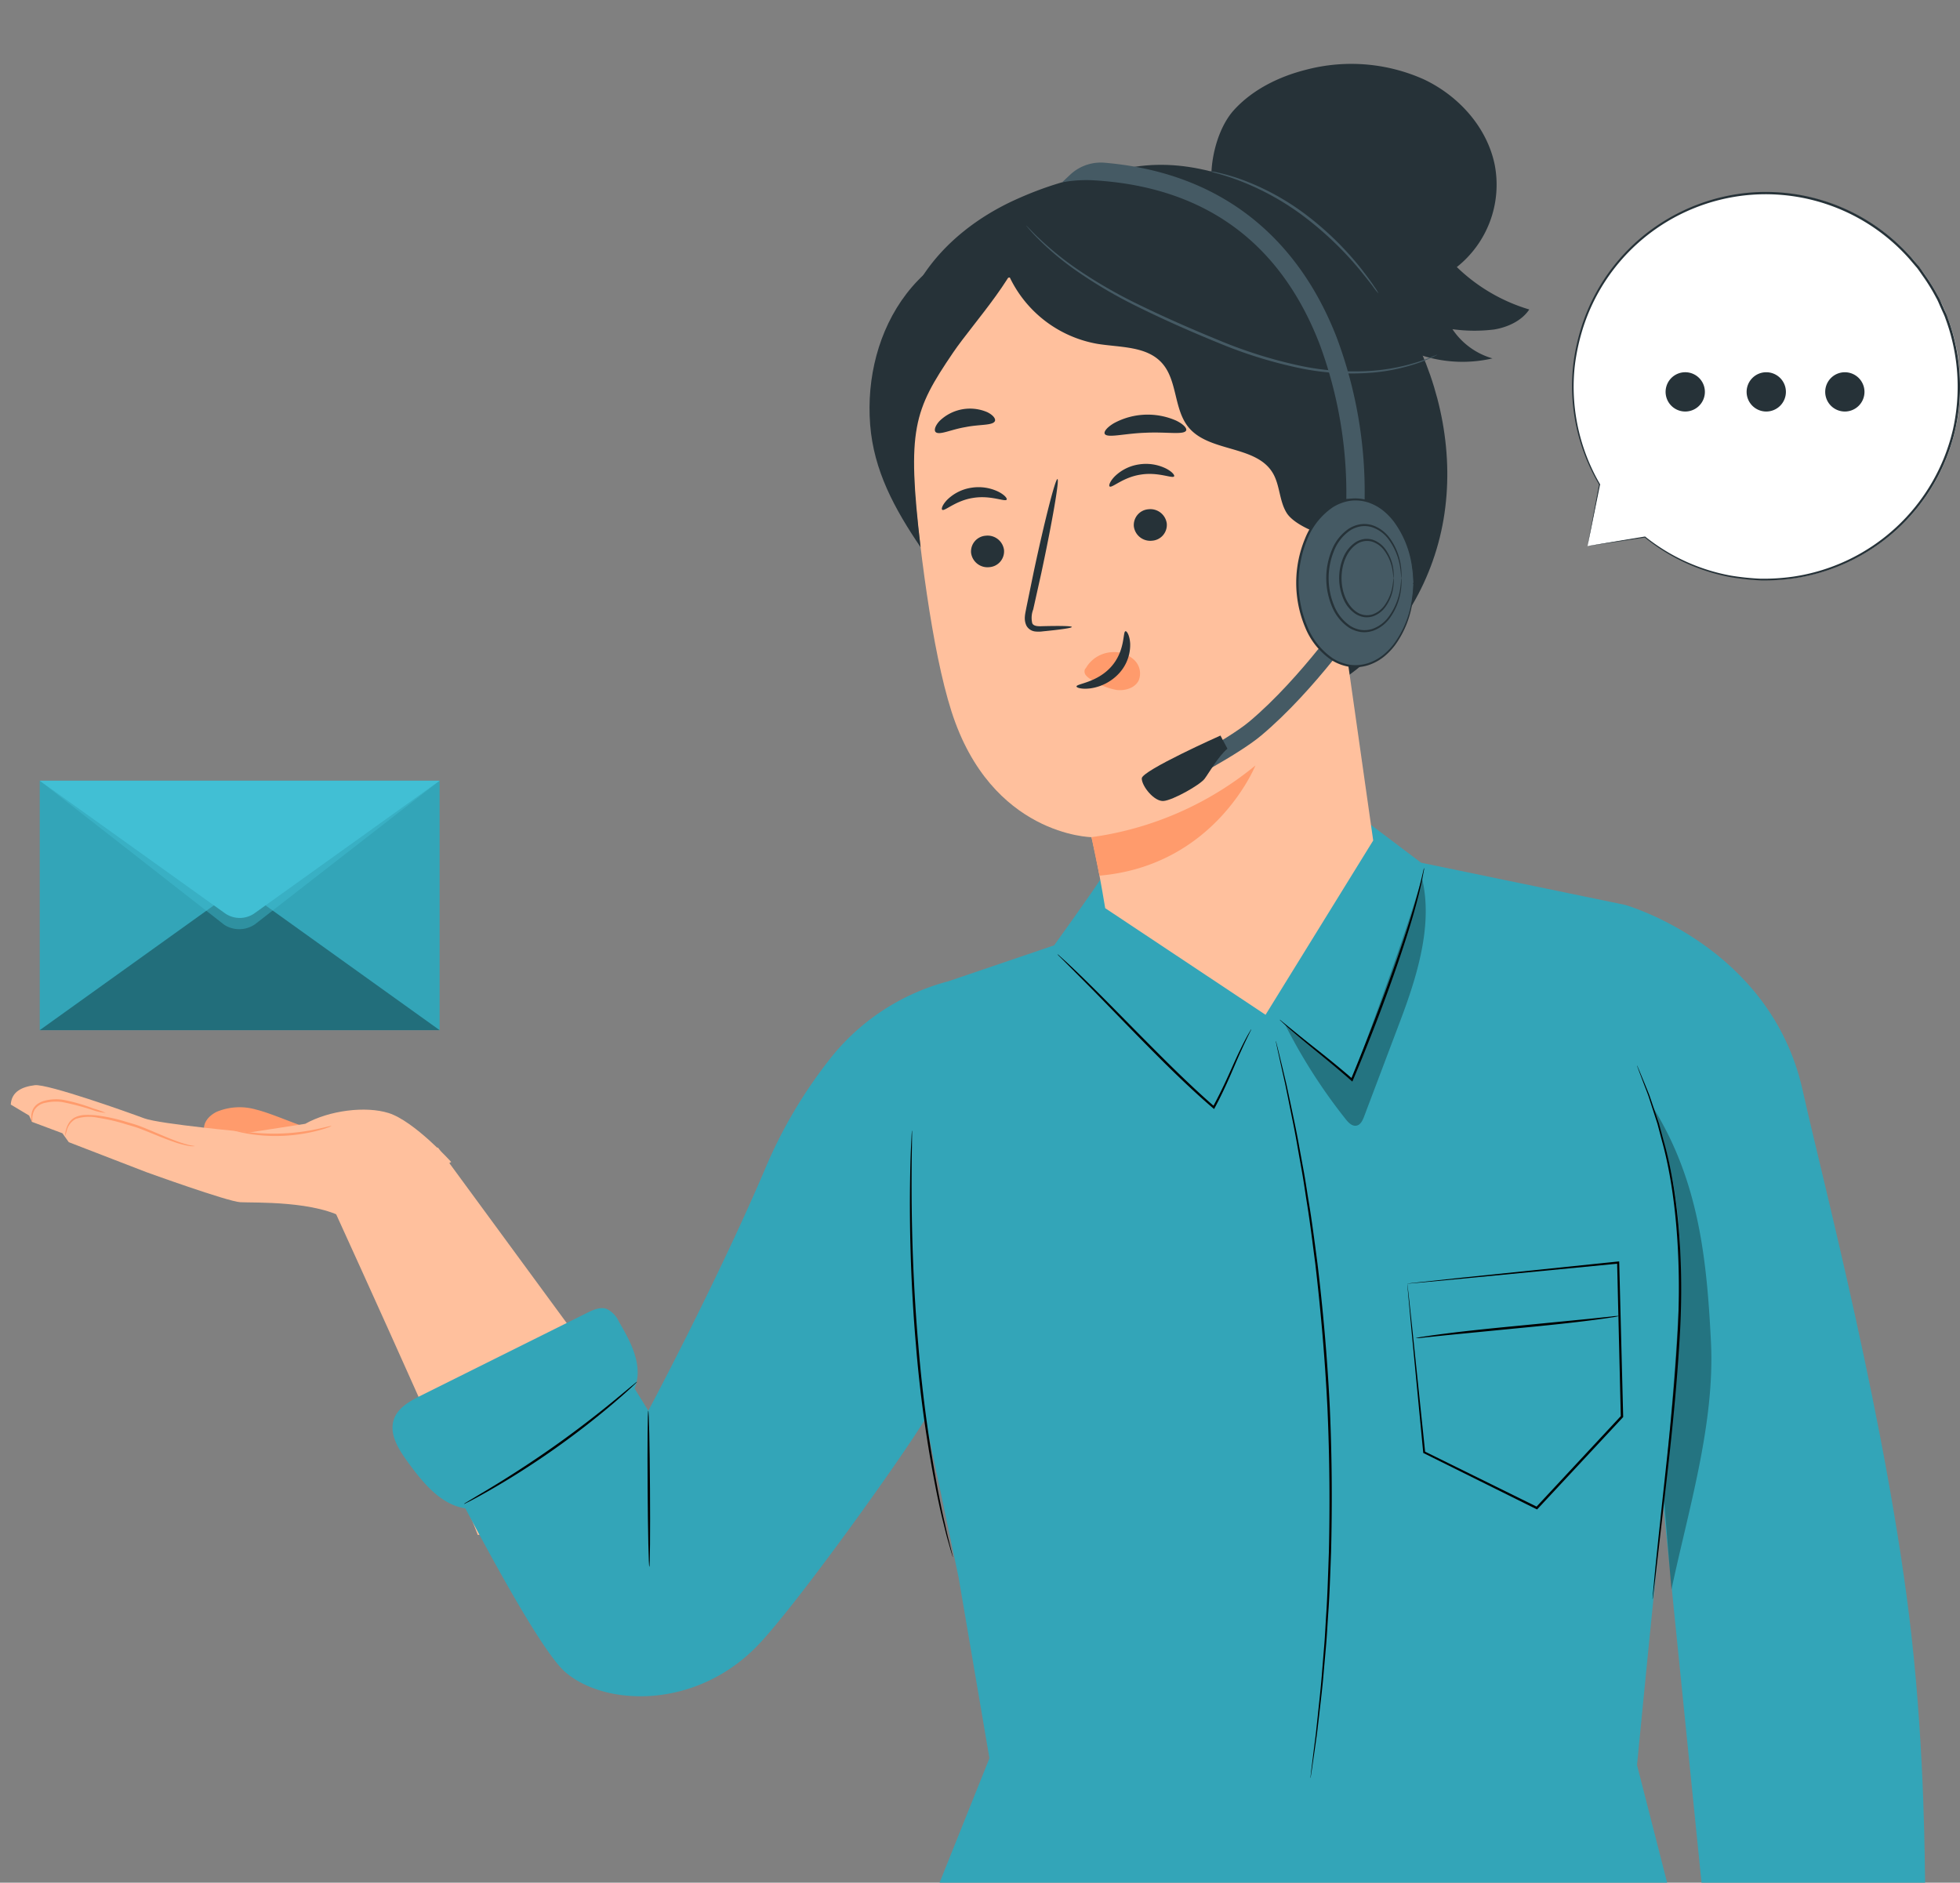 <svg xmlns="http://www.w3.org/2000/svg" xmlns:xlink="http://www.w3.org/1999/xlink" width="396.767" height="381.148" viewBox="0 0 396.767 381.148">
  <rect x="0" y="0" width="396.767" height="381.148" fill="#808080" stroke="none"/>
  <defs>
    <clipPath id="clip-path">
      <rect id="Rectangle_22100" data-name="Rectangle 22100" width="396.767" height="381.148" fill="none"/>
    </clipPath>
    <clipPath id="clip-path-2">
      <rect id="Rectangle_22098" data-name="Rectangle 22098" width="11.817" height="97.649" fill="none"/>
    </clipPath>
    <clipPath id="clip-path-3">
      <rect id="Rectangle_22099" data-name="Rectangle 22099" width="28.514" height="50.085" fill="none"/>
    </clipPath>
    <clipPath id="clip-path-4">
      <rect id="Rectangle_22105" data-name="Rectangle 22105" width="80.948" height="50.506" fill="#41bfd4"/>
    </clipPath>
    <clipPath id="clip-path-5">
      <rect id="Rectangle_22104" data-name="Rectangle 22104" width="80.948" height="30.062" fill="#41bfd4"/>
    </clipPath>
  </defs>
  <g id="Group_14739" data-name="Group 14739" transform="translate(-1219 -5467.424)">
    <g id="Group_14738" data-name="Group 14738" transform="translate(1537.228 5506.263)">
      <path id="Path_14376" data-name="Path 14376" d="M346.262,113.616l11.635-1.839a39.211,39.211,0,1,0-9.172-10.625l-.016-.016Z" transform="translate(-343.135 -41.895)" fill="#fff"/>
      <path id="Path_14377" data-name="Path 14377" d="M346.249,113.6s.04-.259.137-.788q.153-.822.442-2.375c.4-2.13,1-5.261,1.767-9.336a.1.1,0,0,1,.121-.083.105.105,0,0,1,.054.029l.016.015-.162.126a39.212,39.212,0,0,1-5.468-18.441,38.36,38.36,0,0,1,.234-6.069,43.057,43.057,0,0,1,1.316-6.375,39.062,39.062,0,0,1,17.962-23.056,39.469,39.469,0,0,1,16.019-5.176,39.289,39.289,0,0,1,33.08,13.058l1.581,1.852c.491.645.937,1.321,1.405,1.976a39.092,39.092,0,0,1,2.5,4.112c.408.688.672,1.446,1.015,2.162.3.734.689,1.433.925,2.188a38.5,38.5,0,0,1,1.363,4.509,40.05,40.05,0,0,1,.143,18.107,39.352,39.352,0,0,1-32.882,30.119,42.674,42.674,0,0,1-6.536.384,50.659,50.659,0,0,1-6.063-.654,38.879,38.879,0,0,1-17.393-8.044l.078.021-8.7,1.312-2.217.327c-.494.072-.736.1-.736.1s.267-.053.773-.138l2.237-.377,8.609-1.424a.1.1,0,0,1,.079.021,38.916,38.916,0,0,0,17.325,7.89,50.621,50.621,0,0,0,6.014.624,42.541,42.541,0,0,0,6.476-.4,39.055,39.055,0,0,0,32.481-29.862,39.64,39.64,0,0,0-.156-17.891,38.012,38.012,0,0,0-1.349-4.453c-.232-.747-.613-1.437-.913-2.161-.339-.708-.6-1.456-1-2.135a38.559,38.559,0,0,0-2.467-4.061c-.463-.648-.9-1.316-1.387-1.952l-1.563-1.83A38.866,38.866,0,0,0,378.73,42.528,38.865,38.865,0,0,0,345.057,70.4a42.883,42.883,0,0,0-1.326,6.314,38.1,38.1,0,0,0-.256,6.017,39.238,39.238,0,0,0,5.328,18.349.1.1,0,0,1-.162.126l-.016-.015.174-.054c-.82,4.033-1.449,7.132-1.877,9.24q-.323,1.568-.493,2.395c-.112.54-.179.825-.179.825" transform="translate(-343.123 -41.877)" fill="#263238"/>
      <path id="Path_14378" data-name="Path 14378" d="M398.385,85.233a3.975,3.975,0,1,1,3.976,3.975,3.975,3.975,0,0,1-3.976-3.975" transform="translate(-347.132 -44.735)" fill="#263238"/>
      <path id="Path_14379" data-name="Path 14379" d="M381.231,85.233a3.976,3.976,0,1,1,3.975,3.975,3.975,3.975,0,0,1-3.975-3.975" transform="translate(-345.887 -44.735)" fill="#263238"/>
      <path id="Path_14380" data-name="Path 14380" d="M364.079,87.22a3.976,3.976,0,1,1,5.431,1.455,3.975,3.975,0,0,1-5.431-1.455" transform="translate(-344.603 -44.735)" fill="#263238"/>
    </g>
    <g id="Group_14736" data-name="Group 14736" transform="translate(1219 5467.424)">
      <g id="Group_14735" data-name="Group 14735" clip-path="url(#clip-path)">
        <path id="Path_14381" data-name="Path 14381" d="M62.955,238.637c-2.448-1.161-6.552-3.578-9.089-4.528a12.05,12.05,0,0,0-7.949-.538c-1.5.5-2.992,1.695-3,3.277l9.973,7.312,10.067-2.649Z" transform="translate(-30.144 -1.162) rotate(-7)" fill="#ff9b6c"/>
        <path id="Path_14382" data-name="Path 14382" d="M49.056,237.8s-17.916-3.882-20.863-5.42S9.6,223.013,7.006,223.013s-4.835.708-5.306,3.3l3.407,2.649.433,1.353,5.824,3.034,1.066,1.956,14.819,7.919s15.566,7.9,18.16,8.372,15.566,1.533,21.109,6.25l22.259-9.135s-6.432-9.135-11.378-11.38c-4.414-2-11.824-2.008-17.013.114Z" transform="translate(-27.087 -0.799) rotate(-7)" fill="#ffc09d"/>
        <path id="Path_14383" data-name="Path 14383" d="M68.822,254.768s28.334,61.786,32.893,74.161c0,0,31.673-5.2,32.758-22.789L93.646,250.5Z" transform="translate(-4.993 -18.174)" fill="#ffc09d"/>
        <path id="Path_14384" data-name="Path 14384" d="M38.427,239.763c0,.017-.106.014-.3-.007a4.987,4.987,0,0,1-.852-.172,18.65,18.65,0,0,1-2.949-1.191c-1.208-.583-2.606-1.352-4.146-2.214-.772-.429-1.579-.885-2.424-1.324s-1.758-.809-2.692-1.219a37.989,37.989,0,0,0-5.362-1.95,8.734,8.734,0,0,0-4.509-.327,3.742,3.742,0,0,0-2.08,2.1,10.6,10.6,0,0,1-.474,1.055c-.016,0,0-.108.045-.3a5.631,5.631,0,0,1,.255-.829,5.031,5.031,0,0,1,.659-1.221,3.241,3.241,0,0,1,1.479-1.129,5.068,5.068,0,0,1,2.234-.22,16.515,16.515,0,0,1,2.5.438,35.418,35.418,0,0,1,5.442,1.936c.931.408,1.86.782,2.721,1.243s1.658.917,2.424,1.357c1.529.884,2.9,1.68,4.081,2.3a24.212,24.212,0,0,0,2.853,1.317c.695.255,1.1.31,1.1.358" transform="translate(-27.943 -1.262) rotate(-7)" fill="#ff9b6c"/>
        <path id="Path_14385" data-name="Path 14385" d="M20.846,230.574a10.328,10.328,0,0,1-2.508-.869,49.69,49.69,0,0,0-5.887-2.351,9.122,9.122,0,0,0-3.387-.289,3.341,3.341,0,0,0-2.39,1.113,3.94,3.94,0,0,0-.7,1.7,2.238,2.238,0,0,1-.134.7,1.917,1.917,0,0,1-.053-.719A3.694,3.694,0,0,1,6.4,227.97a3.116,3.116,0,0,1,1.075-.911,4.736,4.736,0,0,1,1.536-.437,9.04,9.04,0,0,1,3.571.267,35.806,35.806,0,0,1,5.9,2.5,23.462,23.462,0,0,1,2.364,1.179" transform="translate(-27.413 -1.018) rotate(-7)" fill="#ff9b6c"/>
        <path id="Path_14386" data-name="Path 14386" d="M68.633,237.077a2.511,2.511,0,0,1-.727.318c-.477.18-1.182.4-2.063.631a34.189,34.189,0,0,1-14.144.616c-.9-.155-1.619-.311-2.11-.448a2.523,2.523,0,0,1-.752-.254c.018-.076,1.118.143,2.911.364a41.7,41.7,0,0,0,14.016-.61c1.767-.377,2.845-.69,2.869-.616" transform="translate(-1.543 -9.124)" fill="#ff9b6c"/>
        <path id="Path_14387" data-name="Path 14387" d="M335.648,196.253l-41.265-8.533-10.143-7.651-54.448,10.5c-.868,1.592-9.694,13.879-9.694,13.879l-21.438,7.283A45.117,45.117,0,0,0,175.4,226.587a96,96,0,0,0-13.881,23.281c-9.646,22.635-23.568,48.79-23.568,48.79L129.218,284.6,92.442,301.92s21.545,43.439,28.677,49.641c7.929,6.894,26.157,7.688,38.762-5.168,7.6-7.75,29.552-38.4,34.125-46.068l6.75,32.083L207,369.02l-10.092,25.192H344.188l-6.093-23.81s6-62.082,7.659-73.63c3.907-27.257-10.105-100.519-10.105-100.519" transform="translate(-6.707 -13.064)" fill="#33a5b8"/>
        <path id="Path_14388" data-name="Path 14388" d="M354.385,197.519s29.493,8.275,35.984,37.584c3.933,17.764,17.29,68.389,21.987,110.073,2.792,24.779,2.7,47.682,2.792,50.3H369.887L350.7,205.792Z" transform="translate(-25.444 -14.33)" fill="#33a5b8"/>
        <path id="Path_14389" data-name="Path 14389" d="M270.042,223.472a1.214,1.214,0,0,1-.124.305l-.42.853c-.365.747-.9,1.843-1.528,3.249-1.3,2.793-2.845,6.915-5.327,11.522l-.127.235-.205-.174c-3.058-2.606-6.383-5.741-9.813-9.129-6.069-6.027-11.394-11.639-15.331-15.618l-4.676-4.7-1.278-1.271a3.173,3.173,0,0,1-.424-.467,3.094,3.094,0,0,1,.491.4l1.341,1.207c1.149,1.065,2.8,2.625,4.787,4.594,4,3.92,9.368,9.5,15.429,15.517,3.426,3.383,6.731,6.523,9.757,9.141l-.332.06c2.5-4.548,4.1-8.652,5.473-11.422.669-1.393,1.236-2.474,1.643-3.2.192-.33.351-.6.48-.824a1.188,1.188,0,0,1,.186-.271" transform="translate(-16.744 -15.111)"/>
        <path id="Path_14390" data-name="Path 14390" d="M308.565,189.443a3.261,3.261,0,0,1-.088.649c-.087.47-.2,1.084-.345,1.847-.335,1.6-.893,3.893-1.687,6.7-1.6,5.612-4.2,13.247-7.384,21.553-1.691,4.4-3.36,8.547-4.919,12.234l-.12.282-.23-.2c-4.2-3.707-7.968-6.628-10.521-8.8-1.285-1.08-2.285-1.95-2.956-2.562l-.76-.708a1.35,1.35,0,0,1-.244-.262,1.378,1.378,0,0,1,.292.209l.8.655,3.033,2.463c2.6,2.115,6.4,4.983,10.645,8.679l-.35.079c1.531-3.689,3.186-7.844,4.875-12.236,3.185-8.3,5.828-15.9,7.507-21.476.835-2.789,1.441-5.065,1.833-6.646.179-.754.323-1.36.432-1.824a3.371,3.371,0,0,1,.184-.631" transform="translate(-20.264 -13.744)"/>
        <path id="Path_14391" data-name="Path 14391" d="M207.3,333.144a.767.767,0,0,1-.082-.211l-.194-.631-.7-2.44c-.314-1.057-.625-2.37-1-3.891-.388-1.518-.768-3.26-1.169-5.19a257.7,257.7,0,0,1-4.322-30.48c-1.044-11.988-1.275-22.888-1.225-30.767.032-3.941.108-7.128.217-9.329q.079-1.6.124-2.535c.019-.265.032-.481.045-.658a.775.775,0,0,1,.032-.224.861.861,0,0,1,.018.225c0,.178,0,.394,0,.66-.008.62-.02,1.466-.033,2.536-.051,2.2-.075,5.389-.063,9.325.036,7.872.321,18.755,1.364,30.725a281.81,281.81,0,0,0,4.175,30.454c.378,1.931.735,3.675,1.1,5.2.345,1.525.629,2.843.914,3.906l.611,2.461c.058.259.108.47.146.644a.778.778,0,0,1,.034.224" transform="translate(-14.409 -17.905)"/>
        <path id="Path_14392" data-name="Path 14392" d="M357.31,232.582a1.264,1.264,0,0,1,.127.253l.327.762c.291.706.7,1.694,1.218,2.951.257.644.562,1.352.859,2.141q.406,1.2.881,2.6l1.009,2.99q.442,1.619.933,3.414c2.761,9.547,4.165,23.349,3.368,38.462-.815,15.118-2.576,28.705-3.671,38.548-.568,4.9-1.028,8.868-1.35,11.654-.164,1.349-.293,2.409-.385,3.166-.046.339-.083.61-.112.823a1.228,1.228,0,0,1-.055.278,1.292,1.292,0,0,1,.006-.284c.017-.213.038-.486.065-.827.07-.76.169-1.823.294-3.177.261-2.758.67-6.746,1.2-11.672,1.007-9.852,2.715-23.446,3.528-38.534.793-15.081-.55-28.814-3.216-38.353q-.472-1.792-.9-3.412-.516-1.587-.971-2.994l-.842-2.606c-.283-.793-.574-1.505-.818-2.153l-1.131-2.982c-.117-.322-.211-.58-.283-.78a1.283,1.283,0,0,1-.082-.273" transform="translate(-25.923 -16.874)"/>
        <path id="Path_14393" data-name="Path 14393" d="M141.7,339.53c-.134,0-.288-7.072-.347-15.794s0-15.8.136-15.8.288,7.07.347,15.8,0,15.8-.136,15.8" transform="translate(-10.254 -22.341)"/>
        <path id="Path_14394" data-name="Path 14394" d="M285.484,376.47a2.308,2.308,0,0,1,.027-.389c.032-.277.074-.652.128-1.132.126-1.018.306-2.479.537-4.347.121-.945.254-1.994.4-3.139.122-1.152.255-2.4.4-3.743.27-2.688.642-5.742.886-9.133q.209-2.543.437-5.319c.148-1.849.232-3.778.358-5.772.277-3.989.392-8.259.554-12.75.206-8.986.172-18.871-.292-29.234-.51-10.363-1.405-20.211-2.453-29.139-.583-4.456-1.1-8.7-1.748-12.642-.314-1.974-.578-3.887-.9-5.714s-.636-3.58-.934-5.254c-.561-3.354-1.218-6.359-1.74-9.009l-.748-3.689q-.378-1.69-.693-3.088c-.4-1.838-.722-3.274-.942-4.277-.1-.472-.176-.841-.234-1.115a2.239,2.239,0,0,1-.063-.384,2.444,2.444,0,0,1,.111.372l.28,1.1c.242,1,.588,2.428,1.031,4.258q.332,1.391.734,3.08l.787,3.683c.547,2.647,1.228,5.65,1.811,9q.462,2.511.966,5.253c.331,1.828.6,3.74.927,5.716.669,3.946,1.2,8.189,1.795,12.649,1.074,8.935,1.983,18.794,2.494,29.171.466,10.375.485,20.273.255,29.268-.174,4.5-.3,8.77-.6,12.762-.134,2-.228,3.926-.386,5.777s-.319,3.624-.468,5.32c-.266,3.393-.662,6.447-.958,9.133q-.235,2.012-.438,3.741l-.442,3.137c-.269,1.863-.48,3.319-.627,4.336-.074.477-.133.85-.175,1.126a2.366,2.366,0,0,1-.076.381" transform="translate(-20.203 -16.484)"/>
        <path id="Path_14395" data-name="Path 14395" d="M307.171,279.851a.993.993,0,0,1,.186-.031l.579-.071,2.279-.253,8.684-.926,30.934-3.2.229-.024.007.232c.239,9.364.511,19.95.8,31.183l0,.1-.068.072-3.732,4.01-13.508,14.5-.119.128-.156-.078L310.5,314.175l-.1-.049-.011-.109c-.991-10.343-1.81-18.9-2.385-24.893-.273-2.951-.488-5.271-.637-6.879q-.1-1.152-.157-1.794c-.032-.4-.038-.6-.038-.6s.037.224.085.639l.206,1.826c.173,1.615.424,3.947.742,6.913.621,5.961,1.507,14.465,2.578,24.748l-.109-.158,22.821,11.248-.275.05,13.5-14.507,3.733-4.009-.065.17c-.268-11.232-.521-21.818-.745-31.183l.236.208-30.818,2.973-8.743.817-2.326.207-.6.048a1.435,1.435,0,0,1-.213.009" transform="translate(-22.286 -19.977)"/>
        <path id="Path_14396" data-name="Path 14396" d="M350.252,287.246a10.549,10.549,0,0,1-1.605.306c-1.038.168-2.545.378-4.409.618-3.728.48-8.893,1.026-14.6,1.57l-14.608,1.429-4.424.465a10.635,10.635,0,0,1-1.629.12,10.522,10.522,0,0,1,1.605-.306c1.038-.168,2.544-.378,4.408-.618,3.728-.48,8.893-1.027,14.6-1.57L344.2,287.83l4.424-.465a10.486,10.486,0,0,1,1.63-.12" transform="translate(-22.417 -20.839)"/>
        <g id="Group_14731" data-name="Group 14731" transform="translate(334.625 224.185)" opacity="0.3">
          <g id="Group_14730" data-name="Group 14730">
            <g id="Group_14729" data-name="Group 14729" clip-path="url(#clip-path-2)">
              <path id="Path_14397" data-name="Path 14397" d="M362.969,320.42l1.558,18.952c3.438-16.232,8.844-33.676,8-50.246-.834-16.463-2.4-32.408-11.73-47.4a94.169,94.169,0,0,1,5.475,35.235c-.852,19.388-3.307,43.463-3.307,43.463" transform="translate(-360.802 -241.722)"/>
            </g>
          </g>
        </g>
        <path id="Path_14398" data-name="Path 14398" d="M131.524,288.331a5.277,5.277,0,0,0-2.507-2.624c-1.3-.449-2.7.18-3.938.793L91.425,303.256c-2.209,1.1-4.61,2.408-5.448,4.729-1.07,2.969.883,6.1,2.74,8.649,3.1,4.263,6.809,8.893,12.046,9.5L129.7,306.283c3.538-.519,5.738-4.457,5.6-8.031s-1.981-6.829-3.777-9.922" transform="translate(-6.216 -20.718)" fill="#33a5b8"/>
        <path id="Path_14399" data-name="Path 14399" d="M136.309,301.623c.011.012-.091.124-.295.325l-.911.863c-.795.744-1.974,1.79-3.453,3.055-2.957,2.532-7.162,5.9-12.015,9.326s-9.436,6.265-12.811,8.2c-1.688.971-3.067,1.731-4.034,2.231l-1.117.57a1.55,1.55,0,0,1-.405.17,1.54,1.54,0,0,1,.358-.255l1.072-.648,3.952-2.361c3.326-2.011,7.861-4.886,12.707-8.3s9.068-6.732,12.074-9.194l3.547-2.934.97-.793a1.542,1.542,0,0,1,.36-.252" transform="translate(-7.347 -21.883)"/>
        <g id="Group_14734" data-name="Group 14734" transform="translate(260.105 177.824)" opacity="0.3">
          <g id="Group_14733" data-name="Group 14733">
            <g id="Group_14732" data-name="Group 14732" clip-path="url(#clip-path-3)">
              <path id="Path_14400" data-name="Path 14400" d="M308.21,191.735c-3.961,13.158-9.509,28.028-14.189,40.773-3.994-3.389-9.576-7.868-13.569-11.256a111.76,111.76,0,0,0,12.325,19.261c.55.692,1.295,1.451,2.164,1.285.821-.159,1.244-1.054,1.539-1.835q3.653-9.658,7.3-19.315c3.409-9.015,6.709-19.549,4.425-28.912" transform="translate(-280.452 -191.735)"/>
            </g>
          </g>
        </g>
        <path id="Path_14401" data-name="Path 14401" d="M240.221,37.359c12.023-3.471,23.334.03,34.456,5.769S294.765,58.417,300.571,69.5c6.118,11.676,8.825,25.287,6.61,38.28s-9.556,25.232-20.562,32.486c-15.03,9.9-35.746,9.389-51.233.216S209.722,114.4,207.015,96.6c-1.865-12.26-.348-25.19,5.375-36.192s15.842-19.883,27.831-23.053" transform="translate(-14.965 -2.61)" fill="#263238"/>
        <path id="Path_14402" data-name="Path 14402" d="M279.022,75.217c-2.323-4.488-2.221-9.8-3.493-14.693-2.8-10.77-12.614-18.548-23.3-21.661-9.938-2.9-21.43-.718-32.442,4.272-7.548,3.42-14.424,8.672-18.927,15.628a34.6,34.6,0,0,0-2.825,31.591l55.08-14.5c5.734,3.745,11.6,7.549,18.236,9.248a11.657,11.657,0,0,0,5.951.27,5.25,5.25,0,0,0,3.949-4.087c.271-2.178-1.221-4.121-2.231-6.07" transform="translate(-14.182 -2.725)" fill="#263238"/>
        <path id="Path_14403" data-name="Path 14403" d="M292.4,174.538l-14.22-100c-.627-4.73-2.769-9.545-7.536-9.325l-50.067-4.825c-15.687.724-23.05,21.3-21.661,36.945,1.543,17.379,4.113,38.536,8.113,51.069,8.045,25.2,28.341,25.464,28.341,25.464-.007-.088,1.234,5.006,2.778,14.375l32.46,21.586Z" transform="translate(-14.42 -4.381)" fill="#ffc09d"/>
        <path id="Path_14404" data-name="Path 14404" d="M211.959,120.448a3.351,3.351,0,0,0,3.7,2.855,3.206,3.206,0,0,0,2.959-3.508,3.352,3.352,0,0,0-3.7-2.857,3.206,3.206,0,0,0-2.962,3.509" transform="translate(-15.376 -8.483)" fill="#263238"/>
        <path id="Path_14405" data-name="Path 14405" d="M205.654,110.922c.476.369,2.7-1.871,6.268-2.406,3.554-.584,6.449.85,6.77.354.16-.223-.377-.939-1.642-1.594a9.212,9.212,0,0,0-5.5-.816,8.831,8.831,0,0,0-4.907,2.454c-.967,1.008-1.22,1.846-.988,2.008" transform="translate(-14.915 -7.716)" fill="#263238"/>
        <path id="Path_14406" data-name="Path 14406" d="M247.486,114.674a3.349,3.349,0,0,0,3.7,2.854,3.2,3.2,0,0,0,2.958-3.507,3.351,3.351,0,0,0-3.7-2.857,3.205,3.205,0,0,0-2.96,3.509" transform="translate(-17.954 -8.064)" fill="#263238"/>
        <path id="Path_14407" data-name="Path 14407" d="M242.2,105.833c.478.369,2.706-1.871,6.27-2.4,3.553-.586,6.449.849,6.769.353.16-.223-.373-.939-1.643-1.593a9.181,9.181,0,0,0-5.5-.818,8.834,8.834,0,0,0-4.907,2.454c-.965,1.008-1.219,1.847-.989,2.009" transform="translate(-17.566 -7.346)" fill="#263238"/>
        <path id="Path_14408" data-name="Path 14408" d="M233.2,134.517c-.014-.2-2.288-.249-5.948-.16-.925.045-1.814,0-2.062-.6a4.684,4.684,0,0,1,.195-2.791q.779-3.5,1.634-7.341c2.231-10.437,3.7-18.964,3.277-19.051s-2.572,8.3-4.8,18.742q-.792,3.855-1.514,7.366c-.187,1.086-.6,2.35.072,3.644a2.311,2.311,0,0,0,1.7,1.1,6.2,6.2,0,0,0,1.579-.021c3.642-.357,5.887-.683,5.869-.888" transform="translate(-16.229 -7.587)" fill="#263238"/>
        <path id="Path_14409" data-name="Path 14409" d="M238.237,181.606A66.462,66.462,0,0,0,271.416,167.1s-8.1,20.261-31.557,22.3Z" transform="translate(-17.285 -12.123)" fill="#ff9b6c"/>
        <path id="Path_14410" data-name="Path 14410" d="M236.968,145.618a6.5,6.5,0,0,1,5.393-3.265,5.928,5.928,0,0,1,4.38,1.554,3.755,3.755,0,0,1,.931,4.2c-.755,1.5-2.717,2.119-4.492,1.9a13.665,13.665,0,0,1-4.971-2.024,4,4,0,0,1-1.179-.9,1.2,1.2,0,0,1-.2-1.327" transform="translate(-17.174 -10.328)" fill="#ff9b6c"/>
        <path id="Path_14411" data-name="Path 14411" d="M244.888,137.791c-.584.055,0,3.925-2.894,7.177s-7.076,3.455-7.023,4c-.017.25,1.033.611,2.78.392a9.738,9.738,0,0,0,5.9-3.121,8.484,8.484,0,0,0,2.179-5.978c-.1-1.64-.677-2.532-.939-2.47" transform="translate(-17.048 -9.997)" fill="#263238"/>
        <path id="Path_14412" data-name="Path 14412" d="M241.124,94.4c.5.915,3.988-.087,8.246-.222,4.257-.22,7.816.489,8.238-.465.184-.454-.543-1.275-2.05-2.006A14.345,14.345,0,0,0,243,92.235c-1.44.853-2.1,1.732-1.875,2.169" transform="translate(-17.491 -6.567)" fill="#263238"/>
        <path id="Path_14413" data-name="Path 14413" d="M204.2,93.934c.75.713,3.077-.5,6.024-.992,2.929-.594,5.536-.289,5.982-1.223.19-.449-.328-1.2-1.537-1.8a8.839,8.839,0,0,0-9.674,1.784c-.916.991-1.131,1.877-.795,2.231" transform="translate(-14.804 -6.471)" fill="#263238"/>
        <path id="Path_14414" data-name="Path 14414" d="M288.849,66.635c-6.754-14.315-31.183-32.1-46.688-28.916L219.167,56.043a24.34,24.34,0,0,0,18.826,16.269c4.6.756,9.97.416,13.1,3.866,3.2,3.522,2.386,9.383,5.418,13.052,4.2,5.085,13.628,3.56,17.025,9.213,1.484,2.471,1.31,5.681,2.837,8.124,2.037,3.255,11.395,6.478,14.869,4.844s2.661-7.813,3.416-11.208c1.288-5.8.071-8.557-1.008-11.557-2.556-7.107-1.582-15.181-4.805-22.012" transform="translate(-15.901 -2.709)" fill="#263238"/>
        <path id="Path_14415" data-name="Path 14415" d="M285.78,121.4c-.288-1.924,1.242-6.8,3.1-7.384,4.952-1.566,14.156-2.553,16.208,10.315,2.8,17.591-15.435,16.778-15.547,16.279-.086-.39-2.759-12.566-3.757-19.209" transform="translate(-20.731 -8.207)" fill="#ffc09d"/>
        <path id="Path_14416" data-name="Path 14416" d="M294.422,133.513c.069-.069.341.165.9.321a3.107,3.107,0,0,0,2.3-.318c1.75-.978,2.845-4.179,2.424-7.363a10.252,10.252,0,0,0-1.557-4.251,3.582,3.582,0,0,0-2.68-1.984,1.581,1.581,0,0,0-1.675,1.127c-.157.531.011.864-.078.908-.042.053-.424-.234-.4-.982a1.992,1.992,0,0,1,.516-1.213,2.341,2.341,0,0,1,1.624-.718,4.36,4.36,0,0,1,3.636,2.217,10.529,10.529,0,0,1,1.844,4.735c.453,3.562-.833,7.168-3.259,8.309a3.323,3.323,0,0,1-2.877-.019c-.614-.346-.769-.725-.713-.767" transform="translate(-21.305 -8.636)" fill="#ff9b6c"/>
        <path id="Path_14417" data-name="Path 14417" d="M221.568,51.113c-.812,7.383-10.71,17.853-14.878,24-7.953,11.731-9.358,15.487-6.563,39.384-5.261-7.767-9.491-15.483-10.213-24.836s1.654-19.075,7.37-26.512,14.907-12.33,24.283-12.038" transform="translate(-13.769 -3.707)" fill="#263238"/>
        <path id="Path_14418" data-name="Path 14418" d="M269,23.263c3.738-4.1,9.071-6.758,14.634-8.147a35.96,35.96,0,0,1,23.858,2c7.222,3.449,12.8,9.9,14.282,17.337A21.29,21.29,0,0,1,314.09,55.08a35.738,35.738,0,0,0,14.665,8.59c-1.5,2.252-4.28,3.573-7.077,4.046a32.482,32.482,0,0,1-8.473-.057,14.577,14.577,0,0,0,8.1,5.912,26.9,26.9,0,0,1-13.812-.446,53.976,53.976,0,0,1-12.489-5.61c-13.568-7.881-21.05-14.777-30.217-26.942-1.229-5.175.472-13.213,4.21-17.308" transform="translate(-19.182 -1.014)" fill="#263238"/>
        <path id="Path_14419" data-name="Path 14419" d="M298.226,62.126c-9.955-14.543-22.632-22.332-34.108-24.75" transform="translate(-19.162 -2.712)" fill="#263238"/>
        <path id="Path_14420" data-name="Path 14420" d="M264.118,37.376a10.507,10.507,0,0,0,1.625.492c1.048.3,2.558.754,4.376,1.445a54.005,54.005,0,0,1,13.216,7.381,67.866,67.866,0,0,1,10.959,10.492c1.227,1.512,2.221,2.737,2.862,3.621a10.553,10.553,0,0,0,1.07,1.319,10.355,10.355,0,0,0-.9-1.438c-.592-.922-1.543-2.186-2.741-3.737a62.011,62.011,0,0,0-10.93-10.677,50.387,50.387,0,0,0-13.4-7.309,38.832,38.832,0,0,0-4.454-1.294,10.447,10.447,0,0,0-1.675-.295" transform="translate(-19.162 -2.711)" fill="#455a64"/>
        <path id="Path_14421" data-name="Path 14421" d="M307.193,75.391a.822.822,0,0,0-.227.072l-.643.259c-.558.245-1.4.56-2.488.942a40.557,40.557,0,0,1-9.55,1.949,52.316,52.316,0,0,1-14.413-.906,93.271,93.271,0,0,1-16.934-5.273C257.1,70.047,251.591,67.6,246.684,65.2a97.021,97.021,0,0,1-12.549-7.267,62.193,62.193,0,0,1-7.587-6.16c-.849-.786-1.461-1.443-1.887-1.878l-.491-.491a.839.839,0,0,0-.181-.155.816.816,0,0,0,.141.191l.453.526c.4.459.992,1.141,1.822,1.952a57.25,57.25,0,0,0,7.517,6.318,93.419,93.419,0,0,0,12.547,7.4c4.915,2.439,10.414,4.9,16.274,7.292a91.546,91.546,0,0,0,17.039,5.261,51.564,51.564,0,0,0,14.537.8,38.524,38.524,0,0,0,9.586-2.126c1.085-.414,1.917-.761,2.462-1.038l.623-.308a.78.78,0,0,0,.2-.121" transform="translate(-16.251 -3.573)" fill="#455a64"/>
        <path id="Path_14422" data-name="Path 14422" d="M256.9,168.769l-1.692-3.3c.118-.059,11.762-6.041,16.242-9.8,10.552-8.866,20.261-23.031,20.358-23.173l3.064,2.089c-.406.6-10.086,14.724-21.037,23.924-4.8,4.033-16.444,10.014-16.936,10.267" transform="translate(-18.516 -9.612)" fill="#455a64"/>
        <path id="Path_14423" data-name="Path 14423" d="M265.14,160.56s-15.93,7.1-15.93,8.675,2.524,4.731,4.416,4.573,7.364-3.235,8.31-4.5,2.726-4.5,4.619-6.081Z" transform="translate(-18.081 -11.649)" fill="#263238"/>
        <path id="Path_14424" data-name="Path 14424" d="M293.063,103.755l-3.706-.175a86.855,86.855,0,0,0-5.439-31.424c-8.049-20.73-23.521-31.864-45.985-33.092a27.648,27.648,0,0,0-6.109.417l1.624-1.531a9.026,9.026,0,0,1,2.7-1.756,9.15,9.15,0,0,1,4.33-.67c28.366,2.455,41.177,20.484,46.94,35.4a89.039,89.039,0,0,1,5.644,32.833" transform="translate(-16.819 -2.575)" fill="#455a64"/>
        <path id="Path_14425" data-name="Path 14425" d="M306.692,125.894c0,9.331-5.262,16.894-11.755,16.894s-11.754-7.563-11.754-16.894,5.262-16.9,11.754-16.9,11.755,7.564,11.755,16.9" transform="translate(-20.545 -7.908)" fill="#455a64"/>
        <path id="Path_14426" data-name="Path 14426" d="M306.673,125.879a.86.86,0,0,1-.033-.234c-.013-.183-.029-.408-.048-.685-.018-.6-.119-1.488-.277-2.618a19.933,19.933,0,0,0-3.625-8.835,13.087,13.087,0,0,0-2.208-2.271,9.888,9.888,0,0,0-2.993-1.62,8.335,8.335,0,0,0-3.6-.344,9.252,9.252,0,0,0-3.594,1.344,14.23,14.23,0,0,0-5.137,6.456,23,23,0,0,0,0,17.614,14.236,14.236,0,0,0,5.138,6.458,9.257,9.257,0,0,0,3.594,1.344,8.353,8.353,0,0,0,3.6-.344,9.889,9.889,0,0,0,2.993-1.621,13.054,13.054,0,0,0,2.207-2.271,19.92,19.92,0,0,0,3.625-8.834c.159-1.131.26-2.015.277-2.618.019-.277.035-.5.048-.685a.118.118,0,1,1,.049,0v.688a21.553,21.553,0,0,1-.188,2.642,19.67,19.67,0,0,1-3.54,9.014,13.284,13.284,0,0,1-2.247,2.356,10.22,10.22,0,0,1-3.1,1.709,8.732,8.732,0,0,1-3.777.385,9.659,9.659,0,0,1-3.778-1.388,14.637,14.637,0,0,1-5.334-6.646,23.358,23.358,0,0,1,0-17.991,14.628,14.628,0,0,1,5.333-6.644,9.66,9.66,0,0,1,3.777-1.388,8.751,8.751,0,0,1,3.778.384,10.228,10.228,0,0,1,3.1,1.71,13.283,13.283,0,0,1,2.247,2.355,19.645,19.645,0,0,1,3.54,9.015,21.4,21.4,0,0,1,.189,2.642v.688a.854.854,0,0,1-.017.235" transform="translate(-20.527 -7.892)" fill="#263238"/>
        <path id="Path_14427" data-name="Path 14427" d="M304.7,125.351c0,5.939-3.35,10.755-7.483,10.755s-7.482-4.815-7.482-10.755,3.35-10.755,7.482-10.755,7.483,4.815,7.483,10.755" transform="translate(-21.021 -8.314)" fill="#455a64"/>
        <path id="Path_14428" data-name="Path 14428" d="M304.685,125.335c-.055,0-.036-.812-.262-2.247A12.738,12.738,0,0,0,302.1,117.5a6.933,6.933,0,0,0-3.284-2.446,5.24,5.24,0,0,0-2.258-.211,5.807,5.807,0,0,0-2.254.847,8.988,8.988,0,0,0-3.235,4.075,14.581,14.581,0,0,0,0,11.145,8.993,8.993,0,0,0,3.236,4.076,5.807,5.807,0,0,0,2.254.847,5.224,5.224,0,0,0,2.258-.211,6.931,6.931,0,0,0,3.284-2.447,12.738,12.738,0,0,0,2.323-5.591c.225-1.435.207-2.248.262-2.246a2.666,2.666,0,0,1,.028.588,12.838,12.838,0,0,1-.1,1.686,12.461,12.461,0,0,1-2.237,5.771A7.235,7.235,0,0,1,298.942,136a5.625,5.625,0,0,1-2.437.252,6.211,6.211,0,0,1-2.438-.892,9.387,9.387,0,0,1-3.432-4.264,14.932,14.932,0,0,1,0-11.52,9.385,9.385,0,0,1,3.432-4.263,6.212,6.212,0,0,1,2.437-.892,5.636,5.636,0,0,1,2.437.251,7.232,7.232,0,0,1,3.431,2.62,12.462,12.462,0,0,1,2.238,5.77,12.858,12.858,0,0,1,.1,1.687,2.666,2.666,0,0,1-.028.588" transform="translate(-21.002 -8.298)" fill="#263238"/>
        <path id="Path_14429" data-name="Path 14429" d="M303.326,125.587c0,4.273-2.409,7.736-5.383,7.736s-5.382-3.463-5.382-7.736,2.41-7.737,5.382-7.737,5.383,3.464,5.383,7.737" transform="translate(-21.226 -8.55)" fill="#455a64"/>
        <path id="Path_14430" data-name="Path 14430" d="M303.307,125.571c-.048,0-.045-.583-.214-1.612a9.209,9.209,0,0,0-1.683-4,4.944,4.944,0,0,0-2.342-1.735,3.733,3.733,0,0,0-3.2.456c-2.014,1.331-3.085,4.111-3.089,6.887s1.075,5.558,3.089,6.889a3.733,3.733,0,0,0,3.2.456,4.945,4.945,0,0,0,2.342-1.736,9.206,9.206,0,0,0,1.683-4c.17-1.029.166-1.613.214-1.612a1.4,1.4,0,0,1,.033.424,8.65,8.65,0,0,1-.062,1.216,8.922,8.922,0,0,1-1.6,4.176,5.246,5.246,0,0,1-2.488,1.909,4.108,4.108,0,0,1-1.779.187,4.538,4.538,0,0,1-1.78-.648,6.807,6.807,0,0,1-2.5-3.094,10.8,10.8,0,0,1,0-8.341,6.811,6.811,0,0,1,2.5-3.093,4.538,4.538,0,0,1,1.78-.648,4.108,4.108,0,0,1,1.779.187,5.246,5.246,0,0,1,2.487,1.908,8.914,8.914,0,0,1,1.6,4.177,8.65,8.65,0,0,1,.062,1.216,1.405,1.405,0,0,1-.033.424" transform="translate(-21.207 -8.534)" fill="#263238"/>
      </g>
    </g>
    <g id="Group_14746" data-name="Group 14746" transform="translate(17993.729 12100.828)">
      <rect id="Rectangle_22103" data-name="Rectangle 22103" width="80.948" height="50.504" transform="translate(-16766.684 -6475.354)" fill="#33a5b8"/>
      <path id="Path_14446" data-name="Path 14446" d="M0,212.153H80.95L40.476,183.146Z" transform="translate(-16766.686 -6637.002)" fill="#226e7b"/>
      <g id="Group_14750" data-name="Group 14750" transform="translate(-16766.684 -6475.355)">
        <g id="Group_14749" data-name="Group 14749" clip-path="url(#clip-path-4)">
          <g id="Group_14748" data-name="Group 14748" opacity="0.43" style="mix-blend-mode: multiply;isolation: isolate">
            <g id="Group_14747" data-name="Group 14747">
              <g id="Group_14746-2" data-name="Group 14746" clip-path="url(#clip-path-5)">
                <path id="Path_14447" data-name="Path 14447" d="M37.343,29.168,0,0,80.948,0,43.568,29.073a5.616,5.616,0,0,1-6.224.1" fill="#41bfd4"/>
              </g>
            </g>
          </g>
          <path id="Path_14448" data-name="Path 14448" d="M37.43,26.813,0,.016H80.95L43.532,26.82a5.207,5.207,0,0,1-6.1-.006" transform="translate(-0.002 -0.014)" fill="#41bfd4"/>
        </g>
      </g>
    </g>
  </g>
</svg>
